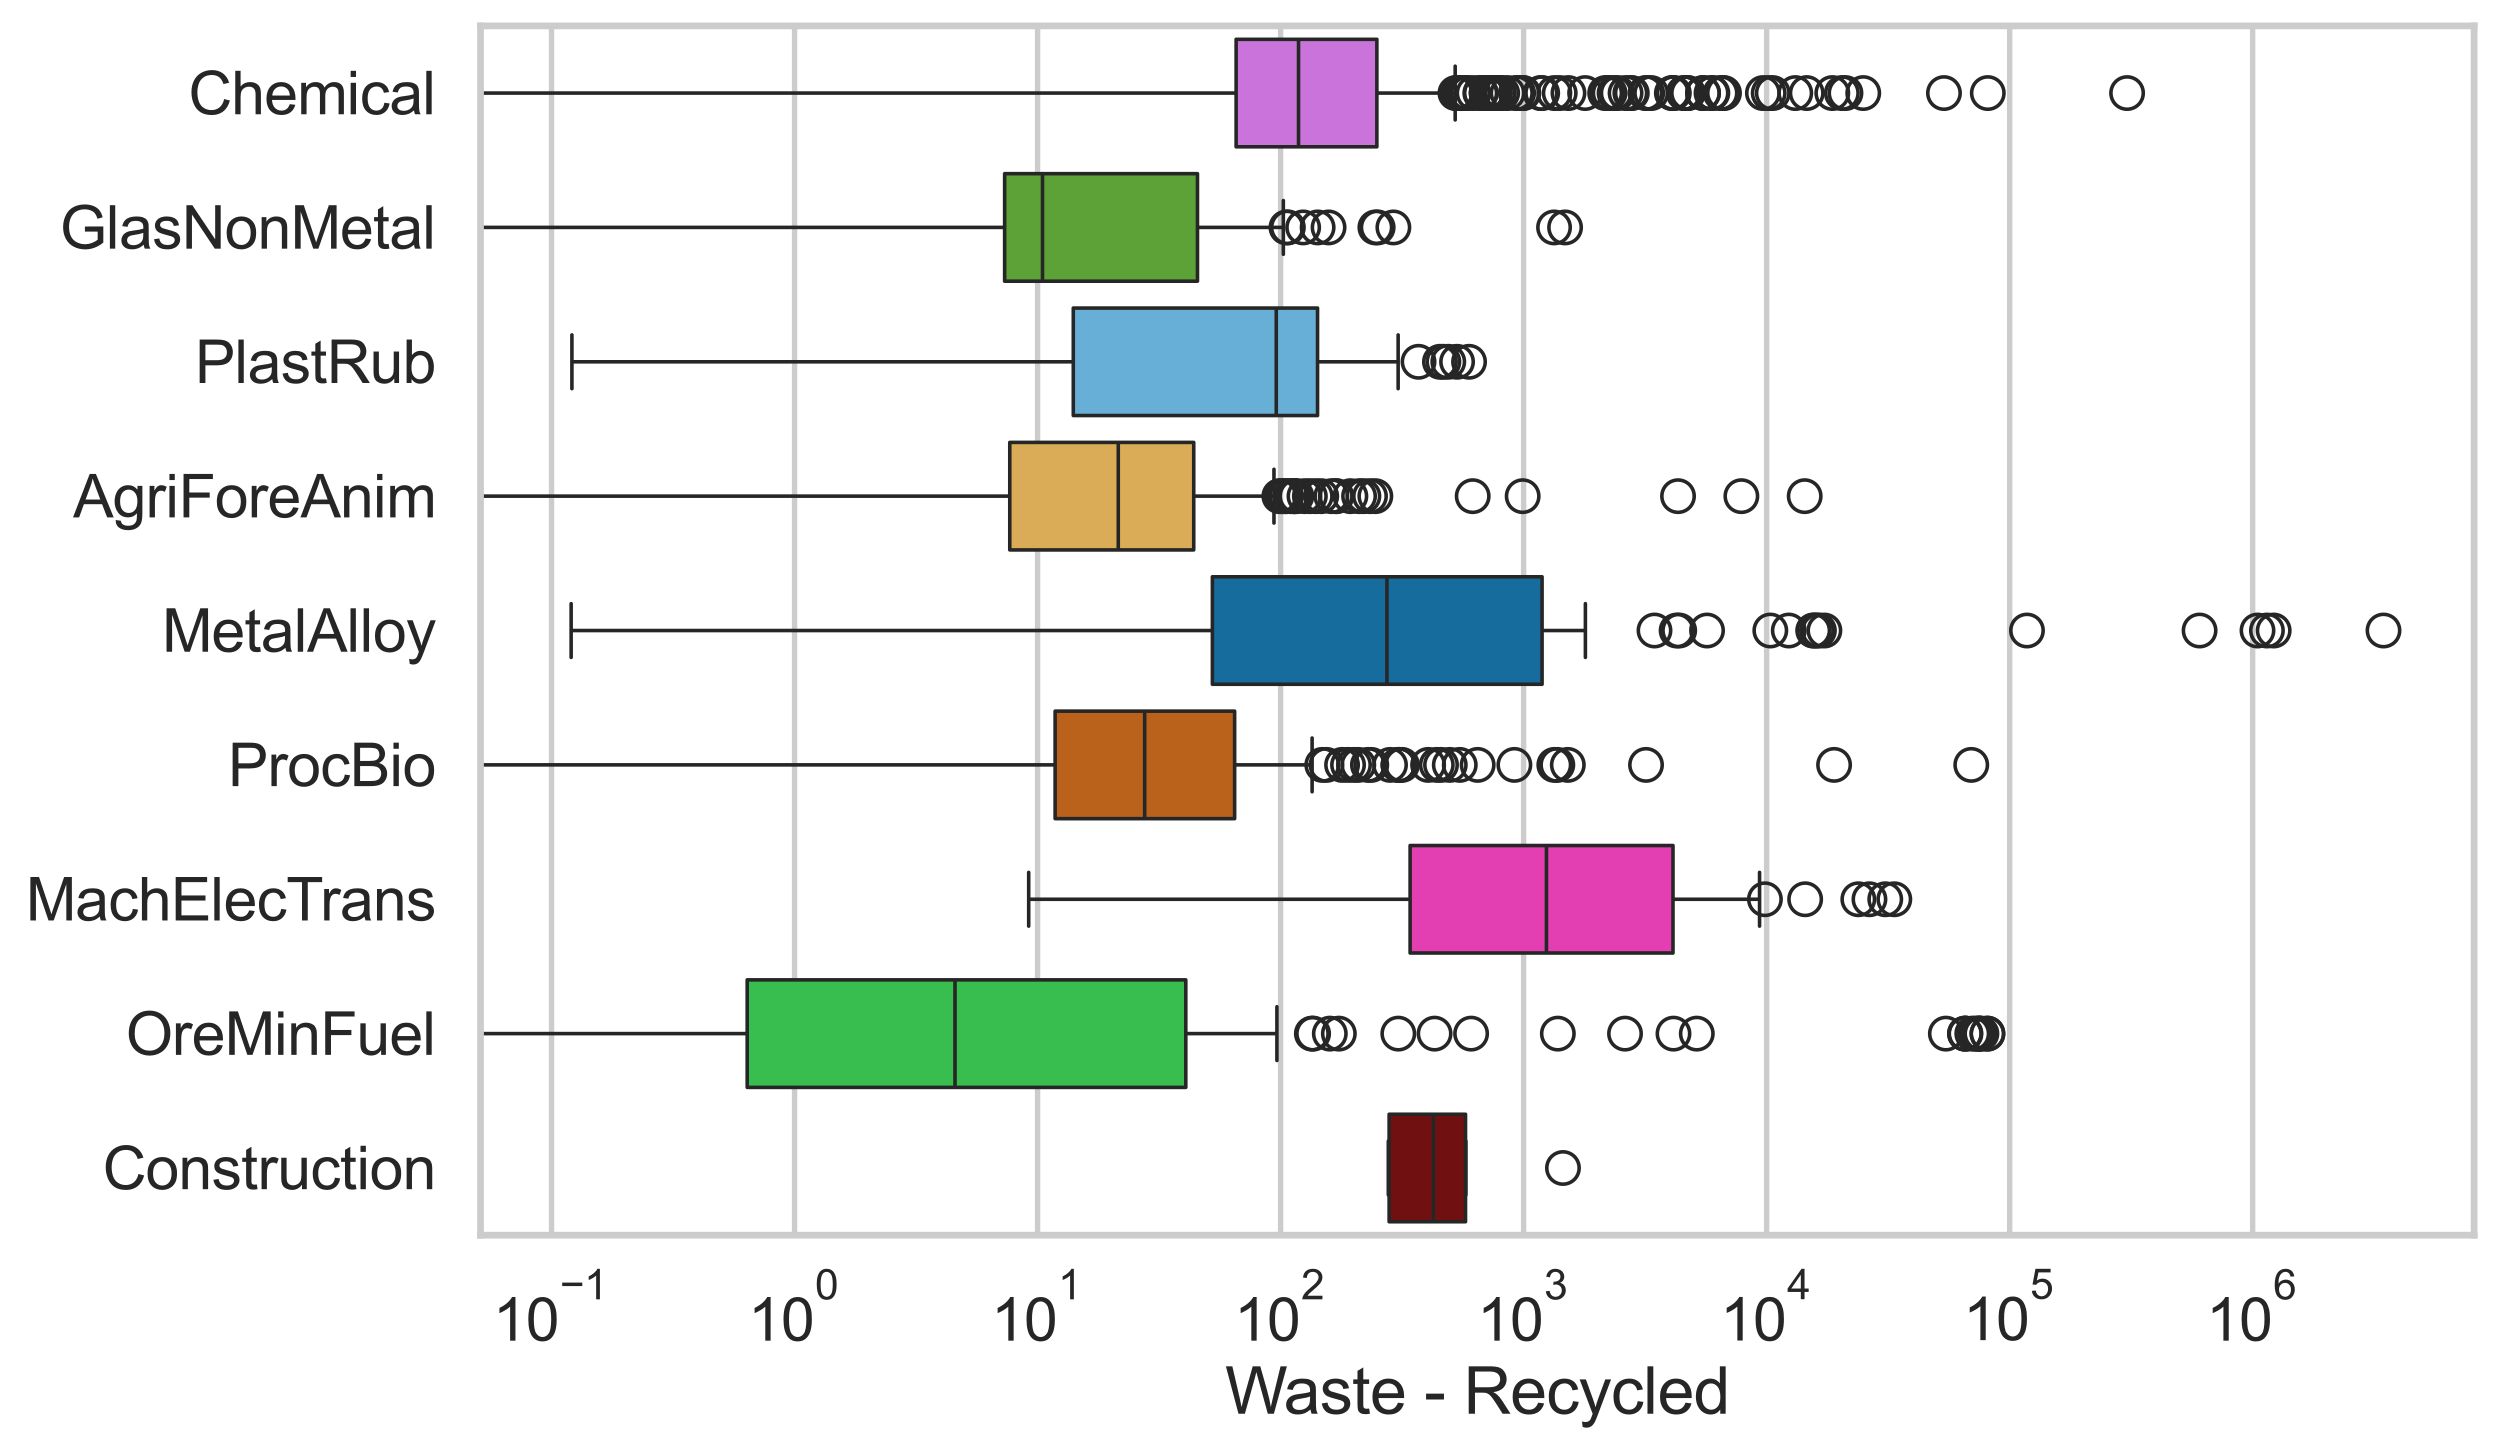 <?xml version="1.0" encoding="utf-8" standalone="no"?>
<!DOCTYPE svg PUBLIC "-//W3C//DTD SVG 1.1//EN"
  "http://www.w3.org/Graphics/SVG/1.1/DTD/svg11.dtd">
<svg xmlns:xlink="http://www.w3.org/1999/xlink" width="695.577pt" height="404.332pt" viewBox="0 0 695.577 404.332" xmlns="http://www.w3.org/2000/svg" version="1.1">
 <defs>
  <style type="text/css">*{stroke-linejoin: round; stroke-linecap: butt}</style>
 </defs>
 <g id="figure_1">
  <g id="patch_1">
   <path d="M 0 404.332 
L 695.577 404.332 
L 695.577 0 
L 0 0 
z
" style="fill: #ffffff"/>
  </g>
  <g id="axes_1">
   <g id="patch_2">
    <path d="M 133.697 343.665 
L 688.377 343.665 
L 688.377 7.2 
L 133.697 7.2 
z
" style="fill: #ffffff"/>
   </g>
   <g id="matplotlib.axis_1">
    <g id="xtick_1">
     <g id="line2d_1">
      <path d="M 153.454 343.665 
L 153.454 7.2 
" clip-path="url(#p90bb857d0b)" style="fill: none; stroke: #cccccc; stroke-width: 1.5; stroke-linecap: round"/>
     </g>
     <g id="text_1">
      <!-- $\mathdefault{10^{-1}}$ -->
      <g style="fill: #262626" transform="translate(137.119 373.18) scale(0.165 -0.165)">
       <defs>
        <path id="ArialMT-31" d="M 2384 0 
L 1822 0 
L 1822 3584 
Q 1619 3391 1289 3197 
Q 959 3003 697 2906 
L 697 3450 
Q 1169 3672 1522 3987 
Q 1875 4303 2022 4600 
L 2384 4600 
L 2384 0 
z
" transform="scale(0.016)"/>
        <path id="ArialMT-30" d="M 266 2259 
Q 266 3072 433 3567 
Q 600 4063 929 4331 
Q 1259 4600 1759 4600 
Q 2128 4600 2406 4451 
Q 2684 4303 2865 4023 
Q 3047 3744 3150 3342 
Q 3253 2941 3253 2259 
Q 3253 1453 3087 958 
Q 2922 463 2592 192 
Q 2263 -78 1759 -78 
Q 1097 -78 719 397 
Q 266 969 266 2259 
z
M 844 2259 
Q 844 1131 1108 757 
Q 1372 384 1759 384 
Q 2147 384 2411 759 
Q 2675 1134 2675 2259 
Q 2675 3391 2411 3762 
Q 2147 4134 1753 4134 
Q 1366 4134 1134 3806 
Q 844 3388 844 2259 
z
" transform="scale(0.016)"/>
        <path id="ArialMT-2212" d="M 3381 1997 
L 356 1997 
L 356 2522 
L 3381 2522 
L 3381 1997 
z
" transform="scale(0.016)"/>
       </defs>
       <use xlink:href="#ArialMT-31" transform="translate(0 0.994)"/>
       <use xlink:href="#ArialMT-30" transform="translate(55.615 0.994)"/>
       <use xlink:href="#ArialMT-2212" transform="translate(112.973 70.688) scale(0.7)"/>
       <use xlink:href="#ArialMT-31" transform="translate(153.852 70.688) scale(0.7)"/>
      </g>
     </g>
    </g>
    <g id="xtick_2">
     <g id="line2d_2">
      <path d="M 221.07 343.665 
L 221.07 7.2 
" clip-path="url(#p90bb857d0b)" style="fill: none; stroke: #cccccc; stroke-width: 1.5; stroke-linecap: round"/>
     </g>
     <g id="text_2">
      <!-- $\mathdefault{10^{0}}$ -->
      <g style="fill: #262626" transform="translate(208.117 373.18) scale(0.165 -0.165)">
       <use xlink:href="#ArialMT-31" transform="translate(0 0.994)"/>
       <use xlink:href="#ArialMT-30" transform="translate(55.615 0.994)"/>
       <use xlink:href="#ArialMT-30" transform="translate(112.973 70.688) scale(0.7)"/>
      </g>
     </g>
    </g>
    <g id="xtick_3">
     <g id="line2d_3">
      <path d="M 288.685 343.665 
L 288.685 7.2 
" clip-path="url(#p90bb857d0b)" style="fill: none; stroke: #cccccc; stroke-width: 1.5; stroke-linecap: round"/>
     </g>
     <g id="text_3">
      <!-- $\mathdefault{10^{1}}$ -->
      <g style="fill: #262626" transform="translate(275.732 373.18) scale(0.165 -0.165)">
       <use xlink:href="#ArialMT-31" transform="translate(0 0.994)"/>
       <use xlink:href="#ArialMT-30" transform="translate(55.615 0.994)"/>
       <use xlink:href="#ArialMT-31" transform="translate(112.973 70.688) scale(0.7)"/>
      </g>
     </g>
    </g>
    <g id="xtick_4">
     <g id="line2d_4">
      <path d="M 356.3 343.665 
L 356.3 7.2 
" clip-path="url(#p90bb857d0b)" style="fill: none; stroke: #cccccc; stroke-width: 1.5; stroke-linecap: round"/>
     </g>
     <g id="text_4">
      <!-- $\mathdefault{10^{2}}$ -->
      <g style="fill: #262626" transform="translate(343.348 373.18) scale(0.165 -0.165)">
       <defs>
        <path id="ArialMT-32" d="M 3222 541 
L 3222 0 
L 194 0 
Q 188 203 259 391 
Q 375 700 629 1000 
Q 884 1300 1366 1694 
Q 2113 2306 2375 2664 
Q 2638 3022 2638 3341 
Q 2638 3675 2398 3904 
Q 2159 4134 1775 4134 
Q 1369 4134 1125 3890 
Q 881 3647 878 3216 
L 300 3275 
Q 359 3922 746 4261 
Q 1134 4600 1788 4600 
Q 2447 4600 2831 4234 
Q 3216 3869 3216 3328 
Q 3216 3053 3103 2787 
Q 2991 2522 2730 2228 
Q 2469 1934 1863 1422 
Q 1356 997 1212 845 
Q 1069 694 975 541 
L 3222 541 
z
" transform="scale(0.016)"/>
       </defs>
       <use xlink:href="#ArialMT-31" transform="translate(0 0.994)"/>
       <use xlink:href="#ArialMT-30" transform="translate(55.615 0.994)"/>
       <use xlink:href="#ArialMT-32" transform="translate(112.973 70.688) scale(0.7)"/>
      </g>
     </g>
    </g>
    <g id="xtick_5">
     <g id="line2d_5">
      <path d="M 423.915 343.665 
L 423.915 7.2 
" clip-path="url(#p90bb857d0b)" style="fill: none; stroke: #cccccc; stroke-width: 1.5; stroke-linecap: round"/>
     </g>
     <g id="text_5">
      <!-- $\mathdefault{10^{3}}$ -->
      <g style="fill: #262626" transform="translate(410.963 373.18) scale(0.165 -0.165)">
       <defs>
        <path id="ArialMT-33" d="M 269 1209 
L 831 1284 
Q 928 806 1161 595 
Q 1394 384 1728 384 
Q 2125 384 2398 659 
Q 2672 934 2672 1341 
Q 2672 1728 2419 1979 
Q 2166 2231 1775 2231 
Q 1616 2231 1378 2169 
L 1441 2663 
Q 1497 2656 1531 2656 
Q 1891 2656 2178 2843 
Q 2466 3031 2466 3422 
Q 2466 3731 2256 3934 
Q 2047 4138 1716 4138 
Q 1388 4138 1169 3931 
Q 950 3725 888 3313 
L 325 3413 
Q 428 3978 793 4289 
Q 1159 4600 1703 4600 
Q 2078 4600 2393 4439 
Q 2709 4278 2876 4000 
Q 3044 3722 3044 3409 
Q 3044 3113 2884 2869 
Q 2725 2625 2413 2481 
Q 2819 2388 3044 2092 
Q 3269 1797 3269 1353 
Q 3269 753 2831 336 
Q 2394 -81 1725 -81 
Q 1122 -81 723 278 
Q 325 638 269 1209 
z
" transform="scale(0.016)"/>
       </defs>
       <use xlink:href="#ArialMT-31" transform="translate(0 0.994)"/>
       <use xlink:href="#ArialMT-30" transform="translate(55.615 0.994)"/>
       <use xlink:href="#ArialMT-33" transform="translate(112.973 70.688) scale(0.7)"/>
      </g>
     </g>
    </g>
    <g id="xtick_6">
     <g id="line2d_6">
      <path d="M 491.531 343.665 
L 491.531 7.2 
" clip-path="url(#p90bb857d0b)" style="fill: none; stroke: #cccccc; stroke-width: 1.5; stroke-linecap: round"/>
     </g>
     <g id="text_6">
      <!-- $\mathdefault{10^{4}}$ -->
      <g style="fill: #262626" transform="translate(478.578 373.015) scale(0.165 -0.165)">
       <defs>
        <path id="ArialMT-34" d="M 2069 0 
L 2069 1097 
L 81 1097 
L 81 1613 
L 2172 4581 
L 2631 4581 
L 2631 1613 
L 3250 1613 
L 3250 1097 
L 2631 1097 
L 2631 0 
L 2069 0 
z
M 2069 1613 
L 2069 3678 
L 634 1613 
L 2069 1613 
z
" transform="scale(0.016)"/>
       </defs>
       <use xlink:href="#ArialMT-31" transform="translate(0 0.202)"/>
       <use xlink:href="#ArialMT-30" transform="translate(55.615 0.202)"/>
       <use xlink:href="#ArialMT-34" transform="translate(112.973 69.895) scale(0.7)"/>
      </g>
     </g>
    </g>
    <g id="xtick_7">
     <g id="line2d_7">
      <path d="M 559.146 343.665 
L 559.146 7.2 
" clip-path="url(#p90bb857d0b)" style="fill: none; stroke: #cccccc; stroke-width: 1.5; stroke-linecap: round"/>
     </g>
     <g id="text_7">
      <!-- $\mathdefault{10^{5}}$ -->
      <g style="fill: #262626" transform="translate(546.194 373.015) scale(0.165 -0.165)">
       <defs>
        <path id="ArialMT-35" d="M 266 1200 
L 856 1250 
Q 922 819 1161 601 
Q 1400 384 1738 384 
Q 2144 384 2425 690 
Q 2706 997 2706 1503 
Q 2706 1984 2436 2262 
Q 2166 2541 1728 2541 
Q 1456 2541 1237 2417 
Q 1019 2294 894 2097 
L 366 2166 
L 809 4519 
L 3088 4519 
L 3088 3981 
L 1259 3981 
L 1013 2750 
Q 1425 3038 1878 3038 
Q 2478 3038 2890 2622 
Q 3303 2206 3303 1553 
Q 3303 931 2941 478 
Q 2500 -78 1738 -78 
Q 1113 -78 717 272 
Q 322 622 266 1200 
z
" transform="scale(0.016)"/>
       </defs>
       <use xlink:href="#ArialMT-31" transform="translate(0 0.88)"/>
       <use xlink:href="#ArialMT-30" transform="translate(55.615 0.88)"/>
       <use xlink:href="#ArialMT-35" transform="translate(112.973 70.573) scale(0.7)"/>
      </g>
     </g>
    </g>
    <g id="xtick_8">
     <g id="line2d_8">
      <path d="M 626.761 343.665 
L 626.761 7.2 
" clip-path="url(#p90bb857d0b)" style="fill: none; stroke: #cccccc; stroke-width: 1.5; stroke-linecap: round"/>
     </g>
     <g id="text_8">
      <!-- $\mathdefault{10^{6}}$ -->
      <g style="fill: #262626" transform="translate(613.809 373.18) scale(0.165 -0.165)">
       <defs>
        <path id="ArialMT-36" d="M 3184 3459 
L 2625 3416 
Q 2550 3747 2413 3897 
Q 2184 4138 1850 4138 
Q 1581 4138 1378 3988 
Q 1113 3794 959 3422 
Q 806 3050 800 2363 
Q 1003 2672 1297 2822 
Q 1591 2972 1913 2972 
Q 2475 2972 2870 2558 
Q 3266 2144 3266 1488 
Q 3266 1056 3080 686 
Q 2894 316 2569 119 
Q 2244 -78 1831 -78 
Q 1128 -78 684 439 
Q 241 956 241 2144 
Q 241 3472 731 4075 
Q 1159 4600 1884 4600 
Q 2425 4600 2770 4297 
Q 3116 3994 3184 3459 
z
M 888 1484 
Q 888 1194 1011 928 
Q 1134 663 1356 523 
Q 1578 384 1822 384 
Q 2178 384 2434 671 
Q 2691 959 2691 1453 
Q 2691 1928 2437 2201 
Q 2184 2475 1800 2475 
Q 1419 2475 1153 2201 
Q 888 1928 888 1484 
z
" transform="scale(0.016)"/>
       </defs>
       <use xlink:href="#ArialMT-31" transform="translate(0 0.994)"/>
       <use xlink:href="#ArialMT-30" transform="translate(55.615 0.994)"/>
       <use xlink:href="#ArialMT-36" transform="translate(112.973 70.688) scale(0.7)"/>
      </g>
     </g>
    </g>
    <g id="xtick_9"/>
    <g id="xtick_10"/>
    <g id="xtick_11"/>
    <g id="xtick_12"/>
    <g id="xtick_13"/>
    <g id="xtick_14"/>
    <g id="xtick_15"/>
    <g id="xtick_16"/>
    <g id="xtick_17"/>
    <g id="xtick_18"/>
    <g id="xtick_19"/>
    <g id="xtick_20"/>
    <g id="xtick_21"/>
    <g id="xtick_22"/>
    <g id="xtick_23"/>
    <g id="xtick_24"/>
    <g id="xtick_25"/>
    <g id="xtick_26"/>
    <g id="xtick_27"/>
    <g id="xtick_28"/>
    <g id="xtick_29"/>
    <g id="xtick_30"/>
    <g id="xtick_31"/>
    <g id="xtick_32"/>
    <g id="xtick_33"/>
    <g id="xtick_34"/>
    <g id="xtick_35"/>
    <g id="xtick_36"/>
    <g id="xtick_37"/>
    <g id="xtick_38"/>
    <g id="xtick_39"/>
    <g id="xtick_40"/>
    <g id="xtick_41"/>
    <g id="xtick_42"/>
    <g id="xtick_43"/>
    <g id="xtick_44"/>
    <g id="xtick_45"/>
    <g id="xtick_46"/>
    <g id="xtick_47"/>
    <g id="xtick_48"/>
    <g id="xtick_49"/>
    <g id="xtick_50"/>
    <g id="xtick_51"/>
    <g id="xtick_52"/>
    <g id="xtick_53"/>
    <g id="xtick_54"/>
    <g id="xtick_55"/>
    <g id="xtick_56"/>
    <g id="xtick_57"/>
    <g id="xtick_58"/>
    <g id="xtick_59"/>
    <g id="xtick_60"/>
    <g id="xtick_61"/>
    <g id="xtick_62"/>
    <g id="xtick_63"/>
    <g id="xtick_64"/>
    <g id="xtick_65"/>
    <g id="xtick_66"/>
    <g id="xtick_67"/>
    <g id="xtick_68"/>
    <g id="xtick_69"/>
    <g id="xtick_70"/>
    <g id="xtick_71"/>
    <g id="xtick_72"/>
    <g id="xtick_73"/>
    <g id="xtick_74"/>
    <g id="xtick_75"/>
    <g id="text_9">
     <!-- Waste - Recycled -->
     <g style="fill: #262626" transform="translate(340.858 393.344) scale(0.18 -0.18)">
      <defs>
       <path id="ArialMT-57" d="M 1294 0 
L 78 4581 
L 700 4581 
L 1397 1578 
Q 1509 1106 1591 641 
Q 1766 1375 1797 1488 
L 2669 4581 
L 3400 4581 
L 4056 2263 
Q 4303 1400 4413 641 
Q 4500 1075 4641 1638 
L 5359 4581 
L 5969 4581 
L 4713 0 
L 4128 0 
L 3163 3491 
Q 3041 3928 3019 4028 
Q 2947 3713 2884 3491 
L 1913 0 
L 1294 0 
z
" transform="scale(0.016)"/>
       <path id="ArialMT-61" d="M 2588 409 
Q 2275 144 1986 34 
Q 1697 -75 1366 -75 
Q 819 -75 525 192 
Q 231 459 231 875 
Q 231 1119 342 1320 
Q 453 1522 633 1644 
Q 813 1766 1038 1828 
Q 1203 1872 1538 1913 
Q 2219 1994 2541 2106 
Q 2544 2222 2544 2253 
Q 2544 2597 2384 2738 
Q 2169 2928 1744 2928 
Q 1347 2928 1158 2789 
Q 969 2650 878 2297 
L 328 2372 
Q 403 2725 575 2942 
Q 747 3159 1072 3276 
Q 1397 3394 1825 3394 
Q 2250 3394 2515 3294 
Q 2781 3194 2906 3042 
Q 3031 2891 3081 2659 
Q 3109 2516 3109 2141 
L 3109 1391 
Q 3109 606 3145 398 
Q 3181 191 3288 0 
L 2700 0 
Q 2613 175 2588 409 
z
M 2541 1666 
Q 2234 1541 1622 1453 
Q 1275 1403 1131 1340 
Q 988 1278 909 1158 
Q 831 1038 831 891 
Q 831 666 1001 516 
Q 1172 366 1500 366 
Q 1825 366 2078 508 
Q 2331 650 2450 897 
Q 2541 1088 2541 1459 
L 2541 1666 
z
" transform="scale(0.016)"/>
       <path id="ArialMT-73" d="M 197 991 
L 753 1078 
Q 800 744 1014 566 
Q 1228 388 1613 388 
Q 2000 388 2187 545 
Q 2375 703 2375 916 
Q 2375 1106 2209 1216 
Q 2094 1291 1634 1406 
Q 1016 1563 777 1677 
Q 538 1791 414 1992 
Q 291 2194 291 2438 
Q 291 2659 392 2848 
Q 494 3038 669 3163 
Q 800 3259 1026 3326 
Q 1253 3394 1513 3394 
Q 1903 3394 2198 3281 
Q 2494 3169 2634 2976 
Q 2775 2784 2828 2463 
L 2278 2388 
Q 2241 2644 2061 2787 
Q 1881 2931 1553 2931 
Q 1166 2931 1000 2803 
Q 834 2675 834 2503 
Q 834 2394 903 2306 
Q 972 2216 1119 2156 
Q 1203 2125 1616 2013 
Q 2213 1853 2448 1751 
Q 2684 1650 2818 1456 
Q 2953 1263 2953 975 
Q 2953 694 2789 445 
Q 2625 197 2315 61 
Q 2006 -75 1616 -75 
Q 969 -75 630 194 
Q 291 463 197 991 
z
" transform="scale(0.016)"/>
       <path id="ArialMT-74" d="M 1650 503 
L 1731 6 
Q 1494 -44 1306 -44 
Q 1000 -44 831 53 
Q 663 150 594 308 
Q 525 466 525 972 
L 525 2881 
L 113 2881 
L 113 3319 
L 525 3319 
L 525 4141 
L 1084 4478 
L 1084 3319 
L 1650 3319 
L 1650 2881 
L 1084 2881 
L 1084 941 
Q 1084 700 1114 631 
Q 1144 563 1211 522 
Q 1278 481 1403 481 
Q 1497 481 1650 503 
z
" transform="scale(0.016)"/>
       <path id="ArialMT-65" d="M 2694 1069 
L 3275 997 
Q 3138 488 2766 206 
Q 2394 -75 1816 -75 
Q 1088 -75 661 373 
Q 234 822 234 1631 
Q 234 2469 665 2931 
Q 1097 3394 1784 3394 
Q 2450 3394 2872 2941 
Q 3294 2488 3294 1666 
Q 3294 1616 3291 1516 
L 816 1516 
Q 847 969 1125 678 
Q 1403 388 1819 388 
Q 2128 388 2347 550 
Q 2566 713 2694 1069 
z
M 847 1978 
L 2700 1978 
Q 2663 2397 2488 2606 
Q 2219 2931 1791 2931 
Q 1403 2931 1139 2672 
Q 875 2413 847 1978 
z
" transform="scale(0.016)"/>
       <path id="ArialMT-20" transform="scale(0.016)"/>
       <path id="ArialMT-2d" d="M 203 1375 
L 203 1941 
L 1931 1941 
L 1931 1375 
L 203 1375 
z
" transform="scale(0.016)"/>
       <path id="ArialMT-52" d="M 503 0 
L 503 4581 
L 2534 4581 
Q 3147 4581 3465 4457 
Q 3784 4334 3975 4021 
Q 4166 3709 4166 3331 
Q 4166 2844 3850 2509 
Q 3534 2175 2875 2084 
Q 3116 1969 3241 1856 
Q 3506 1613 3744 1247 
L 4541 0 
L 3778 0 
L 3172 953 
Q 2906 1366 2734 1584 
Q 2563 1803 2427 1890 
Q 2291 1978 2150 2013 
Q 2047 2034 1813 2034 
L 1109 2034 
L 1109 0 
L 503 0 
z
M 1109 2559 
L 2413 2559 
Q 2828 2559 3062 2645 
Q 3297 2731 3419 2920 
Q 3541 3109 3541 3331 
Q 3541 3656 3305 3865 
Q 3069 4075 2559 4075 
L 1109 4075 
L 1109 2559 
z
" transform="scale(0.016)"/>
       <path id="ArialMT-63" d="M 2588 1216 
L 3141 1144 
Q 3050 572 2676 248 
Q 2303 -75 1759 -75 
Q 1078 -75 664 370 
Q 250 816 250 1647 
Q 250 2184 428 2587 
Q 606 2991 970 3192 
Q 1334 3394 1763 3394 
Q 2303 3394 2647 3120 
Q 2991 2847 3088 2344 
L 2541 2259 
Q 2463 2594 2264 2762 
Q 2066 2931 1784 2931 
Q 1359 2931 1093 2626 
Q 828 2322 828 1663 
Q 828 994 1084 691 
Q 1341 388 1753 388 
Q 2084 388 2306 591 
Q 2528 794 2588 1216 
z
" transform="scale(0.016)"/>
       <path id="ArialMT-79" d="M 397 -1278 
L 334 -750 
Q 519 -800 656 -800 
Q 844 -800 956 -737 
Q 1069 -675 1141 -563 
Q 1194 -478 1313 -144 
Q 1328 -97 1363 -6 
L 103 3319 
L 709 3319 
L 1400 1397 
Q 1534 1031 1641 628 
Q 1738 1016 1872 1384 
L 2581 3319 
L 3144 3319 
L 1881 -56 
Q 1678 -603 1566 -809 
Q 1416 -1088 1222 -1217 
Q 1028 -1347 759 -1347 
Q 597 -1347 397 -1278 
z
" transform="scale(0.016)"/>
       <path id="ArialMT-6c" d="M 409 0 
L 409 4581 
L 972 4581 
L 972 0 
L 409 0 
z
" transform="scale(0.016)"/>
       <path id="ArialMT-64" d="M 2575 0 
L 2575 419 
Q 2259 -75 1647 -75 
Q 1250 -75 917 144 
Q 584 363 401 755 
Q 219 1147 219 1656 
Q 219 2153 384 2558 
Q 550 2963 881 3178 
Q 1213 3394 1622 3394 
Q 1922 3394 2156 3267 
Q 2391 3141 2538 2938 
L 2538 4581 
L 3097 4581 
L 3097 0 
L 2575 0 
z
M 797 1656 
Q 797 1019 1065 703 
Q 1334 388 1700 388 
Q 2069 388 2326 689 
Q 2584 991 2584 1609 
Q 2584 2291 2321 2609 
Q 2059 2928 1675 2928 
Q 1300 2928 1048 2622 
Q 797 2316 797 1656 
z
" transform="scale(0.016)"/>
      </defs>
      <use xlink:href="#ArialMT-57"/>
      <use xlink:href="#ArialMT-61" transform="translate(90.635 0)"/>
      <use xlink:href="#ArialMT-73" transform="translate(146.25 0)"/>
      <use xlink:href="#ArialMT-74" transform="translate(196.25 0)"/>
      <use xlink:href="#ArialMT-65" transform="translate(224.033 0)"/>
      <use xlink:href="#ArialMT-20" transform="translate(279.648 0)"/>
      <use xlink:href="#ArialMT-2d" transform="translate(307.432 0)"/>
      <use xlink:href="#ArialMT-20" transform="translate(340.732 0)"/>
      <use xlink:href="#ArialMT-52" transform="translate(368.516 0)"/>
      <use xlink:href="#ArialMT-65" transform="translate(440.732 0)"/>
      <use xlink:href="#ArialMT-63" transform="translate(496.348 0)"/>
      <use xlink:href="#ArialMT-79" transform="translate(546.348 0)"/>
      <use xlink:href="#ArialMT-63" transform="translate(596.348 0)"/>
      <use xlink:href="#ArialMT-6c" transform="translate(646.348 0)"/>
      <use xlink:href="#ArialMT-65" transform="translate(668.564 0)"/>
      <use xlink:href="#ArialMT-64" transform="translate(724.18 0)"/>
     </g>
    </g>
   </g>
   <g id="matplotlib.axis_2">
    <g id="ytick_1">
     <g id="text_10">
      <!-- Chemical -->
      <g style="fill: #262626" transform="translate(52.428 31.798) scale(0.165 -0.165)">
       <defs>
        <path id="ArialMT-43" d="M 3763 1606 
L 4369 1453 
Q 4178 706 3683 314 
Q 3188 -78 2472 -78 
Q 1731 -78 1267 223 
Q 803 525 561 1097 
Q 319 1669 319 2325 
Q 319 3041 592 3573 
Q 866 4106 1370 4382 
Q 1875 4659 2481 4659 
Q 3169 4659 3637 4309 
Q 4106 3959 4291 3325 
L 3694 3184 
Q 3534 3684 3231 3912 
Q 2928 4141 2469 4141 
Q 1941 4141 1586 3887 
Q 1231 3634 1087 3207 
Q 944 2781 944 2328 
Q 944 1744 1114 1308 
Q 1284 872 1643 656 
Q 2003 441 2422 441 
Q 2931 441 3284 734 
Q 3638 1028 3763 1606 
z
" transform="scale(0.016)"/>
        <path id="ArialMT-68" d="M 422 0 
L 422 4581 
L 984 4581 
L 984 2938 
Q 1378 3394 1978 3394 
Q 2347 3394 2619 3248 
Q 2891 3103 3008 2847 
Q 3125 2591 3125 2103 
L 3125 0 
L 2563 0 
L 2563 2103 
Q 2563 2525 2380 2717 
Q 2197 2909 1863 2909 
Q 1613 2909 1392 2779 
Q 1172 2650 1078 2428 
Q 984 2206 984 1816 
L 984 0 
L 422 0 
z
" transform="scale(0.016)"/>
        <path id="ArialMT-6d" d="M 422 0 
L 422 3319 
L 925 3319 
L 925 2853 
Q 1081 3097 1340 3245 
Q 1600 3394 1931 3394 
Q 2300 3394 2536 3241 
Q 2772 3088 2869 2813 
Q 3263 3394 3894 3394 
Q 4388 3394 4653 3120 
Q 4919 2847 4919 2278 
L 4919 0 
L 4359 0 
L 4359 2091 
Q 4359 2428 4304 2576 
Q 4250 2725 4106 2815 
Q 3963 2906 3769 2906 
Q 3419 2906 3187 2673 
Q 2956 2441 2956 1928 
L 2956 0 
L 2394 0 
L 2394 2156 
Q 2394 2531 2256 2718 
Q 2119 2906 1806 2906 
Q 1569 2906 1367 2781 
Q 1166 2656 1075 2415 
Q 984 2175 984 1722 
L 984 0 
L 422 0 
z
" transform="scale(0.016)"/>
        <path id="ArialMT-69" d="M 425 3934 
L 425 4581 
L 988 4581 
L 988 3934 
L 425 3934 
z
M 425 0 
L 425 3319 
L 988 3319 
L 988 0 
L 425 0 
z
" transform="scale(0.016)"/>
       </defs>
       <use xlink:href="#ArialMT-43"/>
       <use xlink:href="#ArialMT-68" transform="translate(72.217 0)"/>
       <use xlink:href="#ArialMT-65" transform="translate(127.832 0)"/>
       <use xlink:href="#ArialMT-6d" transform="translate(183.447 0)"/>
       <use xlink:href="#ArialMT-69" transform="translate(266.748 0)"/>
       <use xlink:href="#ArialMT-63" transform="translate(288.965 0)"/>
       <use xlink:href="#ArialMT-61" transform="translate(338.965 0)"/>
       <use xlink:href="#ArialMT-6c" transform="translate(394.58 0)"/>
      </g>
     </g>
    </g>
    <g id="ytick_2">
     <g id="text_11">
      <!-- GlasNonMetal -->
      <g style="fill: #262626" transform="translate(16.659 69.183) scale(0.165 -0.165)">
       <defs>
        <path id="ArialMT-47" d="M 2638 1797 
L 2638 2334 
L 4578 2338 
L 4578 638 
Q 4131 281 3656 101 
Q 3181 -78 2681 -78 
Q 2006 -78 1454 211 
Q 903 500 622 1047 
Q 341 1594 341 2269 
Q 341 2938 620 3517 
Q 900 4097 1425 4378 
Q 1950 4659 2634 4659 
Q 3131 4659 3532 4498 
Q 3934 4338 4162 4050 
Q 4391 3763 4509 3300 
L 3963 3150 
Q 3859 3500 3706 3700 
Q 3553 3900 3268 4020 
Q 2984 4141 2638 4141 
Q 2222 4141 1919 4014 
Q 1616 3888 1430 3681 
Q 1244 3475 1141 3228 
Q 966 2803 966 2306 
Q 966 1694 1177 1281 
Q 1388 869 1791 669 
Q 2194 469 2647 469 
Q 3041 469 3416 620 
Q 3791 772 3984 944 
L 3984 1797 
L 2638 1797 
z
" transform="scale(0.016)"/>
        <path id="ArialMT-4e" d="M 488 0 
L 488 4581 
L 1109 4581 
L 3516 984 
L 3516 4581 
L 4097 4581 
L 4097 0 
L 3475 0 
L 1069 3600 
L 1069 0 
L 488 0 
z
" transform="scale(0.016)"/>
        <path id="ArialMT-6f" d="M 213 1659 
Q 213 2581 725 3025 
Q 1153 3394 1769 3394 
Q 2453 3394 2887 2945 
Q 3322 2497 3322 1706 
Q 3322 1066 3130 698 
Q 2938 331 2570 128 
Q 2203 -75 1769 -75 
Q 1072 -75 642 372 
Q 213 819 213 1659 
z
M 791 1659 
Q 791 1022 1069 705 
Q 1347 388 1769 388 
Q 2188 388 2466 706 
Q 2744 1025 2744 1678 
Q 2744 2294 2464 2611 
Q 2184 2928 1769 2928 
Q 1347 2928 1069 2612 
Q 791 2297 791 1659 
z
" transform="scale(0.016)"/>
        <path id="ArialMT-6e" d="M 422 0 
L 422 3319 
L 928 3319 
L 928 2847 
Q 1294 3394 1984 3394 
Q 2284 3394 2536 3286 
Q 2788 3178 2913 3003 
Q 3038 2828 3088 2588 
Q 3119 2431 3119 2041 
L 3119 0 
L 2556 0 
L 2556 2019 
Q 2556 2363 2490 2533 
Q 2425 2703 2258 2804 
Q 2091 2906 1866 2906 
Q 1506 2906 1245 2678 
Q 984 2450 984 1813 
L 984 0 
L 422 0 
z
" transform="scale(0.016)"/>
        <path id="ArialMT-4d" d="M 475 0 
L 475 4581 
L 1388 4581 
L 2472 1338 
Q 2622 884 2691 659 
Q 2769 909 2934 1394 
L 4031 4581 
L 4847 4581 
L 4847 0 
L 4263 0 
L 4263 3834 
L 2931 0 
L 2384 0 
L 1059 3900 
L 1059 0 
L 475 0 
z
" transform="scale(0.016)"/>
       </defs>
       <use xlink:href="#ArialMT-47"/>
       <use xlink:href="#ArialMT-6c" transform="translate(77.783 0)"/>
       <use xlink:href="#ArialMT-61" transform="translate(100 0)"/>
       <use xlink:href="#ArialMT-73" transform="translate(155.615 0)"/>
       <use xlink:href="#ArialMT-4e" transform="translate(205.615 0)"/>
       <use xlink:href="#ArialMT-6f" transform="translate(277.832 0)"/>
       <use xlink:href="#ArialMT-6e" transform="translate(333.447 0)"/>
       <use xlink:href="#ArialMT-4d" transform="translate(389.062 0)"/>
       <use xlink:href="#ArialMT-65" transform="translate(472.363 0)"/>
       <use xlink:href="#ArialMT-74" transform="translate(527.979 0)"/>
       <use xlink:href="#ArialMT-61" transform="translate(555.762 0)"/>
       <use xlink:href="#ArialMT-6c" transform="translate(611.377 0)"/>
      </g>
     </g>
    </g>
    <g id="ytick_3">
     <g id="text_12">
      <!-- PlastRub -->
      <g style="fill: #262626" transform="translate(54.248 106.568) scale(0.165 -0.165)">
       <defs>
        <path id="ArialMT-50" d="M 494 0 
L 494 4581 
L 2222 4581 
Q 2678 4581 2919 4538 
Q 3256 4481 3484 4323 
Q 3713 4166 3852 3881 
Q 3991 3597 3991 3256 
Q 3991 2672 3619 2267 
Q 3247 1863 2275 1863 
L 1100 1863 
L 1100 0 
L 494 0 
z
M 1100 2403 
L 2284 2403 
Q 2872 2403 3119 2622 
Q 3366 2841 3366 3238 
Q 3366 3525 3220 3729 
Q 3075 3934 2838 4000 
Q 2684 4041 2272 4041 
L 1100 4041 
L 1100 2403 
z
" transform="scale(0.016)"/>
        <path id="ArialMT-75" d="M 2597 0 
L 2597 488 
Q 2209 -75 1544 -75 
Q 1250 -75 995 37 
Q 741 150 617 320 
Q 494 491 444 738 
Q 409 903 409 1263 
L 409 3319 
L 972 3319 
L 972 1478 
Q 972 1038 1006 884 
Q 1059 663 1231 536 
Q 1403 409 1656 409 
Q 1909 409 2131 539 
Q 2353 669 2445 892 
Q 2538 1116 2538 1541 
L 2538 3319 
L 3100 3319 
L 3100 0 
L 2597 0 
z
" transform="scale(0.016)"/>
        <path id="ArialMT-62" d="M 941 0 
L 419 0 
L 419 4581 
L 981 4581 
L 981 2947 
Q 1338 3394 1891 3394 
Q 2197 3394 2470 3270 
Q 2744 3147 2920 2923 
Q 3097 2700 3197 2384 
Q 3297 2069 3297 1709 
Q 3297 856 2875 390 
Q 2453 -75 1863 -75 
Q 1275 -75 941 416 
L 941 0 
z
M 934 1684 
Q 934 1088 1097 822 
Q 1363 388 1816 388 
Q 2184 388 2453 708 
Q 2722 1028 2722 1663 
Q 2722 2313 2464 2622 
Q 2206 2931 1841 2931 
Q 1472 2931 1203 2611 
Q 934 2291 934 1684 
z
" transform="scale(0.016)"/>
       </defs>
       <use xlink:href="#ArialMT-50"/>
       <use xlink:href="#ArialMT-6c" transform="translate(66.699 0)"/>
       <use xlink:href="#ArialMT-61" transform="translate(88.916 0)"/>
       <use xlink:href="#ArialMT-73" transform="translate(144.531 0)"/>
       <use xlink:href="#ArialMT-74" transform="translate(194.531 0)"/>
       <use xlink:href="#ArialMT-52" transform="translate(222.314 0)"/>
       <use xlink:href="#ArialMT-75" transform="translate(294.531 0)"/>
       <use xlink:href="#ArialMT-62" transform="translate(350.146 0)"/>
      </g>
     </g>
    </g>
    <g id="ytick_4">
     <g id="text_13">
      <!-- AgriForeAnim -->
      <g style="fill: #262626" transform="translate(20.341 143.953) scale(0.165 -0.165)">
       <defs>
        <path id="ArialMT-41" d="M -9 0 
L 1750 4581 
L 2403 4581 
L 4278 0 
L 3588 0 
L 3053 1388 
L 1138 1388 
L 634 0 
L -9 0 
z
M 1313 1881 
L 2866 1881 
L 2388 3150 
Q 2169 3728 2063 4100 
Q 1975 3659 1816 3225 
L 1313 1881 
z
" transform="scale(0.016)"/>
        <path id="ArialMT-67" d="M 319 -275 
L 866 -356 
Q 900 -609 1056 -725 
Q 1266 -881 1628 -881 
Q 2019 -881 2231 -725 
Q 2444 -569 2519 -288 
Q 2563 -116 2559 434 
Q 2191 0 1641 0 
Q 956 0 581 494 
Q 206 988 206 1678 
Q 206 2153 378 2554 
Q 550 2956 876 3175 
Q 1203 3394 1644 3394 
Q 2231 3394 2613 2919 
L 2613 3319 
L 3131 3319 
L 3131 450 
Q 3131 -325 2973 -648 
Q 2816 -972 2473 -1159 
Q 2131 -1347 1631 -1347 
Q 1038 -1347 672 -1080 
Q 306 -813 319 -275 
z
M 784 1719 
Q 784 1066 1043 766 
Q 1303 466 1694 466 
Q 2081 466 2343 764 
Q 2606 1063 2606 1700 
Q 2606 2309 2336 2618 
Q 2066 2928 1684 2928 
Q 1309 2928 1046 2623 
Q 784 2319 784 1719 
z
" transform="scale(0.016)"/>
        <path id="ArialMT-72" d="M 416 0 
L 416 3319 
L 922 3319 
L 922 2816 
Q 1116 3169 1280 3281 
Q 1444 3394 1641 3394 
Q 1925 3394 2219 3213 
L 2025 2691 
Q 1819 2813 1613 2813 
Q 1428 2813 1281 2702 
Q 1134 2591 1072 2394 
Q 978 2094 978 1738 
L 978 0 
L 416 0 
z
" transform="scale(0.016)"/>
        <path id="ArialMT-46" d="M 525 0 
L 525 4581 
L 3616 4581 
L 3616 4041 
L 1131 4041 
L 1131 2622 
L 3281 2622 
L 3281 2081 
L 1131 2081 
L 1131 0 
L 525 0 
z
" transform="scale(0.016)"/>
       </defs>
       <use xlink:href="#ArialMT-41"/>
       <use xlink:href="#ArialMT-67" transform="translate(66.699 0)"/>
       <use xlink:href="#ArialMT-72" transform="translate(122.314 0)"/>
       <use xlink:href="#ArialMT-69" transform="translate(155.615 0)"/>
       <use xlink:href="#ArialMT-46" transform="translate(177.832 0)"/>
       <use xlink:href="#ArialMT-6f" transform="translate(238.916 0)"/>
       <use xlink:href="#ArialMT-72" transform="translate(294.531 0)"/>
       <use xlink:href="#ArialMT-65" transform="translate(327.832 0)"/>
       <use xlink:href="#ArialMT-41" transform="translate(383.447 0)"/>
       <use xlink:href="#ArialMT-6e" transform="translate(450.146 0)"/>
       <use xlink:href="#ArialMT-69" transform="translate(505.762 0)"/>
       <use xlink:href="#ArialMT-6d" transform="translate(527.979 0)"/>
      </g>
     </g>
    </g>
    <g id="ytick_5">
     <g id="text_14">
      <!-- MetalAlloy -->
      <g style="fill: #262626" transform="translate(45.088 181.337) scale(0.165 -0.165)">
       <use xlink:href="#ArialMT-4d"/>
       <use xlink:href="#ArialMT-65" transform="translate(83.301 0)"/>
       <use xlink:href="#ArialMT-74" transform="translate(138.916 0)"/>
       <use xlink:href="#ArialMT-61" transform="translate(166.699 0)"/>
       <use xlink:href="#ArialMT-6c" transform="translate(222.314 0)"/>
       <use xlink:href="#ArialMT-41" transform="translate(244.531 0)"/>
       <use xlink:href="#ArialMT-6c" transform="translate(311.23 0)"/>
       <use xlink:href="#ArialMT-6c" transform="translate(333.447 0)"/>
       <use xlink:href="#ArialMT-6f" transform="translate(355.664 0)"/>
       <use xlink:href="#ArialMT-79" transform="translate(411.279 0)"/>
      </g>
     </g>
    </g>
    <g id="ytick_6">
     <g id="text_15">
      <!-- ProcBio -->
      <g style="fill: #262626" transform="translate(63.424 218.722) scale(0.165 -0.165)">
       <defs>
        <path id="ArialMT-42" d="M 469 0 
L 469 4581 
L 2188 4581 
Q 2713 4581 3030 4442 
Q 3347 4303 3526 4014 
Q 3706 3725 3706 3409 
Q 3706 3116 3547 2856 
Q 3388 2597 3066 2438 
Q 3481 2316 3704 2022 
Q 3928 1728 3928 1328 
Q 3928 1006 3792 729 
Q 3656 453 3456 303 
Q 3256 153 2954 76 
Q 2653 0 2216 0 
L 469 0 
z
M 1075 2656 
L 2066 2656 
Q 2469 2656 2644 2709 
Q 2875 2778 2992 2937 
Q 3109 3097 3109 3338 
Q 3109 3566 3000 3739 
Q 2891 3913 2687 3977 
Q 2484 4041 1991 4041 
L 1075 4041 
L 1075 2656 
z
M 1075 541 
L 2216 541 
Q 2509 541 2628 563 
Q 2838 600 2978 687 
Q 3119 775 3209 942 
Q 3300 1109 3300 1328 
Q 3300 1584 3169 1773 
Q 3038 1963 2805 2039 
Q 2572 2116 2134 2116 
L 1075 2116 
L 1075 541 
z
" transform="scale(0.016)"/>
       </defs>
       <use xlink:href="#ArialMT-50"/>
       <use xlink:href="#ArialMT-72" transform="translate(66.699 0)"/>
       <use xlink:href="#ArialMT-6f" transform="translate(100 0)"/>
       <use xlink:href="#ArialMT-63" transform="translate(155.615 0)"/>
       <use xlink:href="#ArialMT-42" transform="translate(205.615 0)"/>
       <use xlink:href="#ArialMT-69" transform="translate(272.314 0)"/>
       <use xlink:href="#ArialMT-6f" transform="translate(294.531 0)"/>
      </g>
     </g>
    </g>
    <g id="ytick_7">
     <g id="text_16">
      <!-- MachElecTrans -->
      <g style="fill: #262626" transform="translate(7.2 256.107) scale(0.165 -0.165)">
       <defs>
        <path id="ArialMT-45" d="M 506 0 
L 506 4581 
L 3819 4581 
L 3819 4041 
L 1113 4041 
L 1113 2638 
L 3647 2638 
L 3647 2100 
L 1113 2100 
L 1113 541 
L 3925 541 
L 3925 0 
L 506 0 
z
" transform="scale(0.016)"/>
        <path id="ArialMT-54" d="M 1659 0 
L 1659 4041 
L 150 4041 
L 150 4581 
L 3781 4581 
L 3781 4041 
L 2266 4041 
L 2266 0 
L 1659 0 
z
" transform="scale(0.016)"/>
       </defs>
       <use xlink:href="#ArialMT-4d"/>
       <use xlink:href="#ArialMT-61" transform="translate(83.301 0)"/>
       <use xlink:href="#ArialMT-63" transform="translate(138.916 0)"/>
       <use xlink:href="#ArialMT-68" transform="translate(188.916 0)"/>
       <use xlink:href="#ArialMT-45" transform="translate(244.531 0)"/>
       <use xlink:href="#ArialMT-6c" transform="translate(311.23 0)"/>
       <use xlink:href="#ArialMT-65" transform="translate(333.447 0)"/>
       <use xlink:href="#ArialMT-63" transform="translate(389.062 0)"/>
       <use xlink:href="#ArialMT-54" transform="translate(439.062 0)"/>
       <use xlink:href="#ArialMT-72" transform="translate(496.396 0)"/>
       <use xlink:href="#ArialMT-61" transform="translate(529.697 0)"/>
       <use xlink:href="#ArialMT-6e" transform="translate(585.312 0)"/>
       <use xlink:href="#ArialMT-73" transform="translate(640.928 0)"/>
      </g>
     </g>
    </g>
    <g id="ytick_8">
     <g id="text_17">
      <!-- OreMinFuel -->
      <g style="fill: #262626" transform="translate(35.013 293.492) scale(0.165 -0.165)">
       <defs>
        <path id="ArialMT-4f" d="M 309 2231 
Q 309 3372 921 4017 
Q 1534 4663 2503 4663 
Q 3138 4663 3647 4359 
Q 4156 4056 4423 3514 
Q 4691 2972 4691 2284 
Q 4691 1588 4409 1038 
Q 4128 488 3612 205 
Q 3097 -78 2500 -78 
Q 1853 -78 1343 234 
Q 834 547 571 1087 
Q 309 1628 309 2231 
z
M 934 2222 
Q 934 1394 1379 917 
Q 1825 441 2497 441 
Q 3181 441 3623 922 
Q 4066 1403 4066 2288 
Q 4066 2847 3877 3264 
Q 3688 3681 3323 3911 
Q 2959 4141 2506 4141 
Q 1863 4141 1398 3698 
Q 934 3256 934 2222 
z
" transform="scale(0.016)"/>
       </defs>
       <use xlink:href="#ArialMT-4f"/>
       <use xlink:href="#ArialMT-72" transform="translate(77.783 0)"/>
       <use xlink:href="#ArialMT-65" transform="translate(111.084 0)"/>
       <use xlink:href="#ArialMT-4d" transform="translate(166.699 0)"/>
       <use xlink:href="#ArialMT-69" transform="translate(250 0)"/>
       <use xlink:href="#ArialMT-6e" transform="translate(272.217 0)"/>
       <use xlink:href="#ArialMT-46" transform="translate(327.832 0)"/>
       <use xlink:href="#ArialMT-75" transform="translate(388.916 0)"/>
       <use xlink:href="#ArialMT-65" transform="translate(444.531 0)"/>
       <use xlink:href="#ArialMT-6c" transform="translate(500.146 0)"/>
      </g>
     </g>
    </g>
    <g id="ytick_9">
     <g id="text_18">
      <!-- Construction -->
      <g style="fill: #262626" transform="translate(28.575 330.877) scale(0.165 -0.165)">
       <use xlink:href="#ArialMT-43"/>
       <use xlink:href="#ArialMT-6f" transform="translate(72.217 0)"/>
       <use xlink:href="#ArialMT-6e" transform="translate(127.832 0)"/>
       <use xlink:href="#ArialMT-73" transform="translate(183.447 0)"/>
       <use xlink:href="#ArialMT-74" transform="translate(233.447 0)"/>
       <use xlink:href="#ArialMT-72" transform="translate(261.23 0)"/>
       <use xlink:href="#ArialMT-75" transform="translate(294.531 0)"/>
       <use xlink:href="#ArialMT-63" transform="translate(350.146 0)"/>
       <use xlink:href="#ArialMT-74" transform="translate(400.146 0)"/>
       <use xlink:href="#ArialMT-69" transform="translate(427.93 0)"/>
       <use xlink:href="#ArialMT-6f" transform="translate(450.146 0)"/>
       <use xlink:href="#ArialMT-6e" transform="translate(505.762 0)"/>
      </g>
     </g>
    </g>
   </g>
   <g id="patch_3">
    <path d="M 343.928 10.938 
L 343.928 40.846 
L 383.087 40.846 
L 383.087 10.938 
L 343.928 10.938 
z
" clip-path="url(#p90bb857d0b)" style="fill: #ca74db; stroke: #262626; stroke-linejoin: miter"/>
   </g>
   <g id="line2d_9">
    <path d="M 343.928 25.892 
L -1 25.892 
" clip-path="url(#p90bb857d0b)" style="fill: none; stroke: #262626"/>
   </g>
   <g id="line2d_10">
    <path d="M 383.087 25.892 
L 404.877 25.892 
" clip-path="url(#p90bb857d0b)" style="fill: none; stroke: #262626"/>
   </g>
   <g id="line2d_11">
    <path clip-path="url(#p90bb857d0b)" style="fill: none; stroke: #262626; stroke-linecap: round"/>
   </g>
   <g id="line2d_12">
    <path d="M 404.877 18.415 
L 404.877 33.369 
" clip-path="url(#p90bb857d0b)" style="fill: none; stroke: #262626; stroke-linecap: round"/>
   </g>
   <g id="line2d_13">
    <defs>
     <path id="mafbfc6f079" d="M 0 4.5 
C 1.193 4.5 2.338 4.026 3.182 3.182 
C 4.026 2.338 4.5 1.193 4.5 0 
C 4.5 -1.193 4.026 -2.338 3.182 -3.182 
C 2.338 -4.026 1.193 -4.5 0 -4.5 
C -1.193 -4.5 -2.338 -4.026 -3.182 -3.182 
C -4.026 -2.338 -4.5 -1.193 -4.5 0 
C -4.5 1.193 -4.026 2.338 -3.182 3.182 
C -2.338 4.026 -1.193 4.5 0 4.5 
z
" style="stroke: #262626"/>
    </defs>
    <g clip-path="url(#p90bb857d0b)">
     <use xlink:href="#mafbfc6f079" x="452.288" y="25.892" style="fill-opacity: 0; stroke: #262626"/>
     <use xlink:href="#mafbfc6f079" x="414.006" y="25.892" style="fill-opacity: 0; stroke: #262626"/>
     <use xlink:href="#mafbfc6f079" x="406.507" y="25.892" style="fill-opacity: 0; stroke: #262626"/>
     <use xlink:href="#mafbfc6f079" x="518.413" y="25.892" style="fill-opacity: 0; stroke: #262626"/>
     <use xlink:href="#mafbfc6f079" x="415.211" y="25.892" style="fill-opacity: 0; stroke: #262626"/>
     <use xlink:href="#mafbfc6f079" x="405.53" y="25.892" style="fill-opacity: 0; stroke: #262626"/>
     <use xlink:href="#mafbfc6f079" x="478.706" y="25.892" style="fill-opacity: 0; stroke: #262626"/>
     <use xlink:href="#mafbfc6f079" x="412.026" y="25.892" style="fill-opacity: 0; stroke: #262626"/>
     <use xlink:href="#mafbfc6f079" x="406.918" y="25.892" style="fill-opacity: 0; stroke: #262626"/>
     <use xlink:href="#mafbfc6f079" x="468.449" y="25.892" style="fill-opacity: 0; stroke: #262626"/>
     <use xlink:href="#mafbfc6f079" x="417.95" y="25.892" style="fill-opacity: 0; stroke: #262626"/>
     <use xlink:href="#mafbfc6f079" x="513.461" y="25.892" style="fill-opacity: 0; stroke: #262626"/>
     <use xlink:href="#mafbfc6f079" x="404.95" y="25.892" style="fill-opacity: 0; stroke: #262626"/>
     <use xlink:href="#mafbfc6f079" x="429.083" y="25.892" style="fill-opacity: 0; stroke: #262626"/>
     <use xlink:href="#mafbfc6f079" x="454.014" y="25.892" style="fill-opacity: 0; stroke: #262626"/>
     <use xlink:href="#mafbfc6f079" x="407.347" y="25.892" style="fill-opacity: 0; stroke: #262626"/>
     <use xlink:href="#mafbfc6f079" x="405.41" y="25.892" style="fill-opacity: 0; stroke: #262626"/>
     <use xlink:href="#mafbfc6f079" x="414.257" y="25.892" style="fill-opacity: 0; stroke: #262626"/>
     <use xlink:href="#mafbfc6f079" x="413.762" y="25.892" style="fill-opacity: 0; stroke: #262626"/>
     <use xlink:href="#mafbfc6f079" x="468.695" y="25.892" style="fill-opacity: 0; stroke: #262626"/>
     <use xlink:href="#mafbfc6f079" x="502.681" y="25.892" style="fill-opacity: 0; stroke: #262626"/>
     <use xlink:href="#mafbfc6f079" x="407.008" y="25.892" style="fill-opacity: 0; stroke: #262626"/>
     <use xlink:href="#mafbfc6f079" x="512.463" y="25.892" style="fill-opacity: 0; stroke: #262626"/>
     <use xlink:href="#mafbfc6f079" x="493.238" y="25.892" style="fill-opacity: 0; stroke: #262626"/>
     <use xlink:href="#mafbfc6f079" x="411.87" y="25.892" style="fill-opacity: 0; stroke: #262626"/>
     <use xlink:href="#mafbfc6f079" x="469.67" y="25.892" style="fill-opacity: 0; stroke: #262626"/>
     <use xlink:href="#mafbfc6f079" x="436.396" y="25.892" style="fill-opacity: 0; stroke: #262626"/>
     <use xlink:href="#mafbfc6f079" x="407.05" y="25.892" style="fill-opacity: 0; stroke: #262626"/>
     <use xlink:href="#mafbfc6f079" x="432.479" y="25.892" style="fill-opacity: 0; stroke: #262626"/>
     <use xlink:href="#mafbfc6f079" x="428.607" y="25.892" style="fill-opacity: 0; stroke: #262626"/>
     <use xlink:href="#mafbfc6f079" x="406.268" y="25.892" style="fill-opacity: 0; stroke: #262626"/>
     <use xlink:href="#mafbfc6f079" x="447.358" y="25.892" style="fill-opacity: 0; stroke: #262626"/>
     <use xlink:href="#mafbfc6f079" x="447.844" y="25.892" style="fill-opacity: 0; stroke: #262626"/>
     <use xlink:href="#mafbfc6f079" x="409.981" y="25.892" style="fill-opacity: 0; stroke: #262626"/>
     <use xlink:href="#mafbfc6f079" x="415.947" y="25.892" style="fill-opacity: 0; stroke: #262626"/>
     <use xlink:href="#mafbfc6f079" x="441.029" y="25.892" style="fill-opacity: 0; stroke: #262626"/>
     <use xlink:href="#mafbfc6f079" x="453.621" y="25.892" style="fill-opacity: 0; stroke: #262626"/>
     <use xlink:href="#mafbfc6f079" x="473.835" y="25.892" style="fill-opacity: 0; stroke: #262626"/>
     <use xlink:href="#mafbfc6f079" x="408.414" y="25.892" style="fill-opacity: 0; stroke: #262626"/>
     <use xlink:href="#mafbfc6f079" x="449.222" y="25.892" style="fill-opacity: 0; stroke: #262626"/>
     <use xlink:href="#mafbfc6f079" x="457.855" y="25.892" style="fill-opacity: 0; stroke: #262626"/>
     <use xlink:href="#mafbfc6f079" x="415.231" y="25.892" style="fill-opacity: 0; stroke: #262626"/>
     <use xlink:href="#mafbfc6f079" x="459.411" y="25.892" style="fill-opacity: 0; stroke: #262626"/>
     <use xlink:href="#mafbfc6f079" x="419.447" y="25.892" style="fill-opacity: 0; stroke: #262626"/>
     <use xlink:href="#mafbfc6f079" x="465.468" y="25.892" style="fill-opacity: 0; stroke: #262626"/>
     <use xlink:href="#mafbfc6f079" x="423.842" y="25.892" style="fill-opacity: 0; stroke: #262626"/>
     <use xlink:href="#mafbfc6f079" x="433.958" y="25.892" style="fill-opacity: 0; stroke: #262626"/>
     <use xlink:href="#mafbfc6f079" x="407.702" y="25.892" style="fill-opacity: 0; stroke: #262626"/>
     <use xlink:href="#mafbfc6f079" x="465.708" y="25.892" style="fill-opacity: 0; stroke: #262626"/>
     <use xlink:href="#mafbfc6f079" x="490.501" y="25.892" style="fill-opacity: 0; stroke: #262626"/>
     <use xlink:href="#mafbfc6f079" x="479.661" y="25.892" style="fill-opacity: 0; stroke: #262626"/>
     <use xlink:href="#mafbfc6f079" x="417.016" y="25.892" style="fill-opacity: 0; stroke: #262626"/>
     <use xlink:href="#mafbfc6f079" x="413.603" y="25.892" style="fill-opacity: 0; stroke: #262626"/>
     <use xlink:href="#mafbfc6f079" x="540.871" y="25.892" style="fill-opacity: 0; stroke: #262626"/>
     <use xlink:href="#mafbfc6f079" x="591.824" y="25.892" style="fill-opacity: 0; stroke: #262626"/>
     <use xlink:href="#mafbfc6f079" x="553.067" y="25.892" style="fill-opacity: 0; stroke: #262626"/>
     <use xlink:href="#mafbfc6f079" x="509.801" y="25.892" style="fill-opacity: 0; stroke: #262626"/>
     <use xlink:href="#mafbfc6f079" x="406.069" y="25.892" style="fill-opacity: 0; stroke: #262626"/>
     <use xlink:href="#mafbfc6f079" x="416.845" y="25.892" style="fill-opacity: 0; stroke: #262626"/>
     <use xlink:href="#mafbfc6f079" x="423.581" y="25.892" style="fill-opacity: 0; stroke: #262626"/>
     <use xlink:href="#mafbfc6f079" x="450.076" y="25.892" style="fill-opacity: 0; stroke: #262626"/>
     <use xlink:href="#mafbfc6f079" x="422.4" y="25.892" style="fill-opacity: 0; stroke: #262626"/>
     <use xlink:href="#mafbfc6f079" x="458.307" y="25.892" style="fill-opacity: 0; stroke: #262626"/>
     <use xlink:href="#mafbfc6f079" x="414.186" y="25.892" style="fill-opacity: 0; stroke: #262626"/>
     <use xlink:href="#mafbfc6f079" x="415.341" y="25.892" style="fill-opacity: 0; stroke: #262626"/>
     <use xlink:href="#mafbfc6f079" x="476.433" y="25.892" style="fill-opacity: 0; stroke: #262626"/>
     <use xlink:href="#mafbfc6f079" x="499.499" y="25.892" style="fill-opacity: 0; stroke: #262626"/>
     <use xlink:href="#mafbfc6f079" x="446.614" y="25.892" style="fill-opacity: 0; stroke: #262626"/>
     <use xlink:href="#mafbfc6f079" x="421.765" y="25.892" style="fill-opacity: 0; stroke: #262626"/>
     <use xlink:href="#mafbfc6f079" x="407.229" y="25.892" style="fill-opacity: 0; stroke: #262626"/>
     <use xlink:href="#mafbfc6f079" x="413.659" y="25.892" style="fill-opacity: 0; stroke: #262626"/>
     <use xlink:href="#mafbfc6f079" x="492.108" y="25.892" style="fill-opacity: 0; stroke: #262626"/>
     <use xlink:href="#mafbfc6f079" x="479.228" y="25.892" style="fill-opacity: 0; stroke: #262626"/>
     <use xlink:href="#mafbfc6f079" x="476.204" y="25.892" style="fill-opacity: 0; stroke: #262626"/>
     <use xlink:href="#mafbfc6f079" x="473.841" y="25.892" style="fill-opacity: 0; stroke: #262626"/>
     <use xlink:href="#mafbfc6f079" x="469.412" y="25.892" style="fill-opacity: 0; stroke: #262626"/>
     <use xlink:href="#mafbfc6f079" x="465.164" y="25.892" style="fill-opacity: 0; stroke: #262626"/>
    </g>
   </g>
   <g id="patch_4">
    <path d="M 279.518 48.323 
L 279.518 78.231 
L 333.176 78.231 
L 333.176 48.323 
L 279.518 48.323 
z
" clip-path="url(#p90bb857d0b)" style="fill: #5ca236; stroke: #262626; stroke-linejoin: miter"/>
   </g>
   <g id="line2d_14">
    <path d="M 279.518 63.277 
L -1 63.277 
" clip-path="url(#p90bb857d0b)" style="fill: none; stroke: #262626"/>
   </g>
   <g id="line2d_15">
    <path d="M 333.176 63.277 
L 357.063 63.277 
" clip-path="url(#p90bb857d0b)" style="fill: none; stroke: #262626"/>
   </g>
   <g id="line2d_16">
    <path clip-path="url(#p90bb857d0b)" style="fill: none; stroke: #262626; stroke-linecap: round"/>
   </g>
   <g id="line2d_17">
    <path d="M 357.063 55.8 
L 357.063 70.754 
" clip-path="url(#p90bb857d0b)" style="fill: none; stroke: #262626; stroke-linecap: round"/>
   </g>
   <g id="line2d_18">
    <g clip-path="url(#p90bb857d0b)">
     <use xlink:href="#mafbfc6f079" x="383.305" y="63.277" style="fill-opacity: 0; stroke: #262626"/>
     <use xlink:href="#mafbfc6f079" x="366.607" y="63.277" style="fill-opacity: 0; stroke: #262626"/>
     <use xlink:href="#mafbfc6f079" x="382.676" y="63.277" style="fill-opacity: 0; stroke: #262626"/>
     <use xlink:href="#mafbfc6f079" x="387.681" y="63.277" style="fill-opacity: 0; stroke: #262626"/>
     <use xlink:href="#mafbfc6f079" x="357.932" y="63.277" style="fill-opacity: 0; stroke: #262626"/>
     <use xlink:href="#mafbfc6f079" x="369.645" y="63.277" style="fill-opacity: 0; stroke: #262626"/>
     <use xlink:href="#mafbfc6f079" x="358.324" y="63.277" style="fill-opacity: 0; stroke: #262626"/>
     <use xlink:href="#mafbfc6f079" x="362.576" y="63.277" style="fill-opacity: 0; stroke: #262626"/>
     <use xlink:href="#mafbfc6f079" x="432.385" y="63.277" style="fill-opacity: 0; stroke: #262626"/>
     <use xlink:href="#mafbfc6f079" x="435.453" y="63.277" style="fill-opacity: 0; stroke: #262626"/>
    </g>
   </g>
   <g id="patch_5">
    <path d="M 298.622 85.708 
L 298.622 115.616 
L 366.581 115.616 
L 366.581 85.708 
L 298.622 85.708 
z
" clip-path="url(#p90bb857d0b)" style="fill: #68afd7; stroke: #262626; stroke-linejoin: miter"/>
   </g>
   <g id="line2d_19">
    <path d="M 298.622 100.662 
L 159.124 100.662 
" clip-path="url(#p90bb857d0b)" style="fill: none; stroke: #262626"/>
   </g>
   <g id="line2d_20">
    <path d="M 366.581 100.662 
L 389.005 100.662 
" clip-path="url(#p90bb857d0b)" style="fill: none; stroke: #262626"/>
   </g>
   <g id="line2d_21">
    <path d="M 159.124 93.185 
L 159.124 108.139 
" clip-path="url(#p90bb857d0b)" style="fill: none; stroke: #262626; stroke-linecap: round"/>
   </g>
   <g id="line2d_22">
    <path d="M 389.005 93.185 
L 389.005 108.139 
" clip-path="url(#p90bb857d0b)" style="fill: none; stroke: #262626; stroke-linecap: round"/>
   </g>
   <g id="line2d_23">
    <g clip-path="url(#p90bb857d0b)">
     <use xlink:href="#mafbfc6f079" x="400.638" y="100.662" style="fill-opacity: 0; stroke: #262626"/>
     <use xlink:href="#mafbfc6f079" x="394.682" y="100.662" style="fill-opacity: 0; stroke: #262626"/>
     <use xlink:href="#mafbfc6f079" x="401.595" y="100.662" style="fill-opacity: 0; stroke: #262626"/>
     <use xlink:href="#mafbfc6f079" x="402.956" y="100.662" style="fill-opacity: 0; stroke: #262626"/>
     <use xlink:href="#mafbfc6f079" x="408.738" y="100.662" style="fill-opacity: 0; stroke: #262626"/>
     <use xlink:href="#mafbfc6f079" x="405.4" y="100.662" style="fill-opacity: 0; stroke: #262626"/>
    </g>
   </g>
   <g id="patch_6">
    <path d="M 280.948 123.093 
L 280.948 153.001 
L 332.134 153.001 
L 332.134 123.093 
L 280.948 123.093 
z
" clip-path="url(#p90bb857d0b)" style="fill: #daac58; stroke: #262626; stroke-linejoin: miter"/>
   </g>
   <g id="line2d_24">
    <path d="M 280.948 138.047 
L -1 138.047 
" clip-path="url(#p90bb857d0b)" style="fill: none; stroke: #262626"/>
   </g>
   <g id="line2d_25">
    <path d="M 332.134 138.047 
L 354.456 138.047 
" clip-path="url(#p90bb857d0b)" style="fill: none; stroke: #262626"/>
   </g>
   <g id="line2d_26">
    <path clip-path="url(#p90bb857d0b)" style="fill: none; stroke: #262626; stroke-linecap: round"/>
   </g>
   <g id="line2d_27">
    <path d="M 354.456 130.57 
L 354.456 145.524 
" clip-path="url(#p90bb857d0b)" style="fill: none; stroke: #262626; stroke-linecap: round"/>
   </g>
   <g id="line2d_28">
    <g clip-path="url(#p90bb857d0b)">
     <use xlink:href="#mafbfc6f079" x="362.946" y="138.047" style="fill-opacity: 0; stroke: #262626"/>
     <use xlink:href="#mafbfc6f079" x="356.976" y="138.047" style="fill-opacity: 0; stroke: #262626"/>
     <use xlink:href="#mafbfc6f079" x="359.079" y="138.047" style="fill-opacity: 0; stroke: #262626"/>
     <use xlink:href="#mafbfc6f079" x="502.123" y="138.047" style="fill-opacity: 0; stroke: #262626"/>
     <use xlink:href="#mafbfc6f079" x="360.051" y="138.047" style="fill-opacity: 0; stroke: #262626"/>
     <use xlink:href="#mafbfc6f079" x="367.61" y="138.047" style="fill-opacity: 0; stroke: #262626"/>
     <use xlink:href="#mafbfc6f079" x="364.444" y="138.047" style="fill-opacity: 0; stroke: #262626"/>
     <use xlink:href="#mafbfc6f079" x="375.72" y="138.047" style="fill-opacity: 0; stroke: #262626"/>
     <use xlink:href="#mafbfc6f079" x="360.274" y="138.047" style="fill-opacity: 0; stroke: #262626"/>
     <use xlink:href="#mafbfc6f079" x="382.662" y="138.047" style="fill-opacity: 0; stroke: #262626"/>
     <use xlink:href="#mafbfc6f079" x="357.616" y="138.047" style="fill-opacity: 0; stroke: #262626"/>
     <use xlink:href="#mafbfc6f079" x="360.693" y="138.047" style="fill-opacity: 0; stroke: #262626"/>
     <use xlink:href="#mafbfc6f079" x="371.82" y="138.047" style="fill-opacity: 0; stroke: #262626"/>
     <use xlink:href="#mafbfc6f079" x="381.177" y="138.047" style="fill-opacity: 0; stroke: #262626"/>
     <use xlink:href="#mafbfc6f079" x="484.503" y="138.047" style="fill-opacity: 0; stroke: #262626"/>
     <use xlink:href="#mafbfc6f079" x="409.748" y="138.047" style="fill-opacity: 0; stroke: #262626"/>
     <use xlink:href="#mafbfc6f079" x="356.546" y="138.047" style="fill-opacity: 0; stroke: #262626"/>
     <use xlink:href="#mafbfc6f079" x="366.075" y="138.047" style="fill-opacity: 0; stroke: #262626"/>
     <use xlink:href="#mafbfc6f079" x="466.881" y="138.047" style="fill-opacity: 0; stroke: #262626"/>
     <use xlink:href="#mafbfc6f079" x="357.861" y="138.047" style="fill-opacity: 0; stroke: #262626"/>
     <use xlink:href="#mafbfc6f079" x="378.136" y="138.047" style="fill-opacity: 0; stroke: #262626"/>
     <use xlink:href="#mafbfc6f079" x="371.651" y="138.047" style="fill-opacity: 0; stroke: #262626"/>
     <use xlink:href="#mafbfc6f079" x="355.961" y="138.047" style="fill-opacity: 0; stroke: #262626"/>
     <use xlink:href="#mafbfc6f079" x="359.885" y="138.047" style="fill-opacity: 0; stroke: #262626"/>
     <use xlink:href="#mafbfc6f079" x="370.415" y="138.047" style="fill-opacity: 0; stroke: #262626"/>
     <use xlink:href="#mafbfc6f079" x="423.654" y="138.047" style="fill-opacity: 0; stroke: #262626"/>
     <use xlink:href="#mafbfc6f079" x="379.339" y="138.047" style="fill-opacity: 0; stroke: #262626"/>
    </g>
   </g>
   <g id="patch_7">
    <path d="M 337.322 160.478 
L 337.322 190.386 
L 429.054 190.386 
L 429.054 160.478 
L 337.322 160.478 
z
" clip-path="url(#p90bb857d0b)" style="fill: #166c9c; stroke: #262626; stroke-linejoin: miter"/>
   </g>
   <g id="line2d_29">
    <path d="M 337.322 175.432 
L 158.91 175.432 
" clip-path="url(#p90bb857d0b)" style="fill: none; stroke: #262626"/>
   </g>
   <g id="line2d_30">
    <path d="M 429.054 175.432 
L 441.105 175.432 
" clip-path="url(#p90bb857d0b)" style="fill: none; stroke: #262626"/>
   </g>
   <g id="line2d_31">
    <path d="M 158.91 167.955 
L 158.91 182.909 
" clip-path="url(#p90bb857d0b)" style="fill: none; stroke: #262626; stroke-linecap: round"/>
   </g>
   <g id="line2d_32">
    <path d="M 441.105 167.955 
L 441.105 182.909 
" clip-path="url(#p90bb857d0b)" style="fill: none; stroke: #262626; stroke-linecap: round"/>
   </g>
   <g id="line2d_33">
    <g clip-path="url(#p90bb857d0b)">
     <use xlink:href="#mafbfc6f079" x="497.692" y="175.432" style="fill-opacity: 0; stroke: #262626"/>
     <use xlink:href="#mafbfc6f079" x="628.108" y="175.432" style="fill-opacity: 0; stroke: #262626"/>
     <use xlink:href="#mafbfc6f079" x="467.205" y="175.432" style="fill-opacity: 0; stroke: #262626"/>
     <use xlink:href="#mafbfc6f079" x="492.558" y="175.432" style="fill-opacity: 0; stroke: #262626"/>
     <use xlink:href="#mafbfc6f079" x="474.952" y="175.432" style="fill-opacity: 0; stroke: #262626"/>
     <use xlink:href="#mafbfc6f079" x="504.652" y="175.432" style="fill-opacity: 0; stroke: #262626"/>
     <use xlink:href="#mafbfc6f079" x="632.608" y="175.432" style="fill-opacity: 0; stroke: #262626"/>
     <use xlink:href="#mafbfc6f079" x="504.489" y="175.432" style="fill-opacity: 0; stroke: #262626"/>
     <use xlink:href="#mafbfc6f079" x="460.332" y="175.432" style="fill-opacity: 0; stroke: #262626"/>
     <use xlink:href="#mafbfc6f079" x="663.164" y="175.432" style="fill-opacity: 0; stroke: #262626"/>
     <use xlink:href="#mafbfc6f079" x="630.731" y="175.432" style="fill-opacity: 0; stroke: #262626"/>
     <use xlink:href="#mafbfc6f079" x="505.533" y="175.432" style="fill-opacity: 0; stroke: #262626"/>
     <use xlink:href="#mafbfc6f079" x="611.99" y="175.432" style="fill-opacity: 0; stroke: #262626"/>
     <use xlink:href="#mafbfc6f079" x="563.969" y="175.432" style="fill-opacity: 0; stroke: #262626"/>
     <use xlink:href="#mafbfc6f079" x="506.079" y="175.432" style="fill-opacity: 0; stroke: #262626"/>
     <use xlink:href="#mafbfc6f079" x="466.489" y="175.432" style="fill-opacity: 0; stroke: #262626"/>
     <use xlink:href="#mafbfc6f079" x="507.603" y="175.432" style="fill-opacity: 0; stroke: #262626"/>
    </g>
   </g>
   <g id="patch_8">
    <path d="M 293.568 197.863 
L 293.568 227.771 
L 343.513 227.771 
L 343.513 197.863 
L 293.568 197.863 
z
" clip-path="url(#p90bb857d0b)" style="fill: #ba611b; stroke: #262626; stroke-linejoin: miter"/>
   </g>
   <g id="line2d_34">
    <path d="M 293.568 212.817 
L -1 212.817 
" clip-path="url(#p90bb857d0b)" style="fill: none; stroke: #262626"/>
   </g>
   <g id="line2d_35">
    <path d="M 343.513 212.817 
L 365.069 212.817 
" clip-path="url(#p90bb857d0b)" style="fill: none; stroke: #262626"/>
   </g>
   <g id="line2d_36">
    <path clip-path="url(#p90bb857d0b)" style="fill: none; stroke: #262626; stroke-linecap: round"/>
   </g>
   <g id="line2d_37">
    <path d="M 365.069 205.34 
L 365.069 220.294 
" clip-path="url(#p90bb857d0b)" style="fill: none; stroke: #262626; stroke-linecap: round"/>
   </g>
   <g id="line2d_38">
    <g clip-path="url(#p90bb857d0b)">
     <use xlink:href="#mafbfc6f079" x="421.349" y="212.817" style="fill-opacity: 0; stroke: #262626"/>
     <use xlink:href="#mafbfc6f079" x="386.745" y="212.817" style="fill-opacity: 0; stroke: #262626"/>
     <use xlink:href="#mafbfc6f079" x="377.918" y="212.817" style="fill-opacity: 0; stroke: #262626"/>
     <use xlink:href="#mafbfc6f079" x="381.524" y="212.817" style="fill-opacity: 0; stroke: #262626"/>
     <use xlink:href="#mafbfc6f079" x="376.724" y="212.817" style="fill-opacity: 0; stroke: #262626"/>
     <use xlink:href="#mafbfc6f079" x="389.071" y="212.817" style="fill-opacity: 0; stroke: #262626"/>
     <use xlink:href="#mafbfc6f079" x="432.464" y="212.817" style="fill-opacity: 0; stroke: #262626"/>
     <use xlink:href="#mafbfc6f079" x="369.068" y="212.817" style="fill-opacity: 0; stroke: #262626"/>
     <use xlink:href="#mafbfc6f079" x="399.762" y="212.817" style="fill-opacity: 0; stroke: #262626"/>
     <use xlink:href="#mafbfc6f079" x="436.214" y="212.817" style="fill-opacity: 0; stroke: #262626"/>
     <use xlink:href="#mafbfc6f079" x="400.933" y="212.817" style="fill-opacity: 0; stroke: #262626"/>
     <use xlink:href="#mafbfc6f079" x="411.129" y="212.817" style="fill-opacity: 0; stroke: #262626"/>
     <use xlink:href="#mafbfc6f079" x="548.463" y="212.817" style="fill-opacity: 0; stroke: #262626"/>
     <use xlink:href="#mafbfc6f079" x="380.597" y="212.817" style="fill-opacity: 0; stroke: #262626"/>
     <use xlink:href="#mafbfc6f079" x="375.067" y="212.817" style="fill-opacity: 0; stroke: #262626"/>
     <use xlink:href="#mafbfc6f079" x="389.425" y="212.817" style="fill-opacity: 0; stroke: #262626"/>
     <use xlink:href="#mafbfc6f079" x="433.295" y="212.817" style="fill-opacity: 0; stroke: #262626"/>
     <use xlink:href="#mafbfc6f079" x="397.346" y="212.817" style="fill-opacity: 0; stroke: #262626"/>
     <use xlink:href="#mafbfc6f079" x="390.071" y="212.817" style="fill-opacity: 0; stroke: #262626"/>
     <use xlink:href="#mafbfc6f079" x="510.3" y="212.817" style="fill-opacity: 0; stroke: #262626"/>
     <use xlink:href="#mafbfc6f079" x="367.902" y="212.817" style="fill-opacity: 0; stroke: #262626"/>
     <use xlink:href="#mafbfc6f079" x="373.405" y="212.817" style="fill-opacity: 0; stroke: #262626"/>
     <use xlink:href="#mafbfc6f079" x="406.15" y="212.817" style="fill-opacity: 0; stroke: #262626"/>
     <use xlink:href="#mafbfc6f079" x="457.976" y="212.817" style="fill-opacity: 0; stroke: #262626"/>
     <use xlink:href="#mafbfc6f079" x="403.372" y="212.817" style="fill-opacity: 0; stroke: #262626"/>
     <use xlink:href="#mafbfc6f079" x="389.123" y="212.817" style="fill-opacity: 0; stroke: #262626"/>
    </g>
   </g>
   <g id="patch_9">
    <path d="M 392.336 235.248 
L 392.336 265.156 
L 465.476 265.156 
L 465.476 235.248 
L 392.336 235.248 
z
" clip-path="url(#p90bb857d0b)" style="fill: #e33eb2; stroke: #262626; stroke-linejoin: miter"/>
   </g>
   <g id="line2d_39">
    <path d="M 392.336 250.202 
L 286.214 250.202 
" clip-path="url(#p90bb857d0b)" style="fill: none; stroke: #262626"/>
   </g>
   <g id="line2d_40">
    <path d="M 465.476 250.202 
L 489.563 250.202 
" clip-path="url(#p90bb857d0b)" style="fill: none; stroke: #262626"/>
   </g>
   <g id="line2d_41">
    <path d="M 286.214 242.725 
L 286.214 257.679 
" clip-path="url(#p90bb857d0b)" style="fill: none; stroke: #262626; stroke-linecap: round"/>
   </g>
   <g id="line2d_42">
    <path d="M 489.563 242.725 
L 489.563 257.679 
" clip-path="url(#p90bb857d0b)" style="fill: none; stroke: #262626; stroke-linecap: round"/>
   </g>
   <g id="line2d_43">
    <g clip-path="url(#p90bb857d0b)">
     <use xlink:href="#mafbfc6f079" x="527.057" y="250.202" style="fill-opacity: 0; stroke: #262626"/>
     <use xlink:href="#mafbfc6f079" x="502.25" y="250.202" style="fill-opacity: 0; stroke: #262626"/>
     <use xlink:href="#mafbfc6f079" x="520.139" y="250.202" style="fill-opacity: 0; stroke: #262626"/>
     <use xlink:href="#mafbfc6f079" x="517.041" y="250.202" style="fill-opacity: 0; stroke: #262626"/>
     <use xlink:href="#mafbfc6f079" x="491.054" y="250.202" style="fill-opacity: 0; stroke: #262626"/>
     <use xlink:href="#mafbfc6f079" x="524.538" y="250.202" style="fill-opacity: 0; stroke: #262626"/>
    </g>
   </g>
   <g id="patch_10">
    <path d="M 207.893 272.633 
L 207.893 302.541 
L 329.926 302.541 
L 329.926 272.633 
L 207.893 272.633 
z
" clip-path="url(#p90bb857d0b)" style="fill: #38be4e; stroke: #262626; stroke-linejoin: miter"/>
   </g>
   <g id="line2d_44">
    <path d="M 207.893 287.587 
L -1 287.587 
" clip-path="url(#p90bb857d0b)" style="fill: none; stroke: #262626"/>
   </g>
   <g id="line2d_45">
    <path d="M 329.926 287.587 
L 355.276 287.587 
" clip-path="url(#p90bb857d0b)" style="fill: none; stroke: #262626"/>
   </g>
   <g id="line2d_46">
    <path clip-path="url(#p90bb857d0b)" style="fill: none; stroke: #262626; stroke-linecap: round"/>
   </g>
   <g id="line2d_47">
    <path d="M 355.276 280.11 
L 355.276 295.064 
" clip-path="url(#p90bb857d0b)" style="fill: none; stroke: #262626; stroke-linecap: round"/>
   </g>
   <g id="line2d_48">
    <g clip-path="url(#p90bb857d0b)">
     <use xlink:href="#mafbfc6f079" x="409.309" y="287.587" style="fill-opacity: 0; stroke: #262626"/>
     <use xlink:href="#mafbfc6f079" x="551.286" y="287.587" style="fill-opacity: 0; stroke: #262626"/>
     <use xlink:href="#mafbfc6f079" x="549.624" y="287.587" style="fill-opacity: 0; stroke: #262626"/>
     <use xlink:href="#mafbfc6f079" x="546.762" y="287.587" style="fill-opacity: 0; stroke: #262626"/>
     <use xlink:href="#mafbfc6f079" x="389.053" y="287.587" style="fill-opacity: 0; stroke: #262626"/>
     <use xlink:href="#mafbfc6f079" x="472.1" y="287.587" style="fill-opacity: 0; stroke: #262626"/>
     <use xlink:href="#mafbfc6f079" x="550.673" y="287.587" style="fill-opacity: 0; stroke: #262626"/>
     <use xlink:href="#mafbfc6f079" x="550.494" y="287.587" style="fill-opacity: 0; stroke: #262626"/>
     <use xlink:href="#mafbfc6f079" x="546.707" y="287.587" style="fill-opacity: 0; stroke: #262626"/>
     <use xlink:href="#mafbfc6f079" x="552.959" y="287.587" style="fill-opacity: 0; stroke: #262626"/>
     <use xlink:href="#mafbfc6f079" x="546.861" y="287.587" style="fill-opacity: 0; stroke: #262626"/>
     <use xlink:href="#mafbfc6f079" x="369.995" y="287.587" style="fill-opacity: 0; stroke: #262626"/>
     <use xlink:href="#mafbfc6f079" x="372.509" y="287.587" style="fill-opacity: 0; stroke: #262626"/>
     <use xlink:href="#mafbfc6f079" x="548.751" y="287.587" style="fill-opacity: 0; stroke: #262626"/>
     <use xlink:href="#mafbfc6f079" x="541.402" y="287.587" style="fill-opacity: 0; stroke: #262626"/>
     <use xlink:href="#mafbfc6f079" x="365" y="287.587" style="fill-opacity: 0; stroke: #262626"/>
     <use xlink:href="#mafbfc6f079" x="550.674" y="287.587" style="fill-opacity: 0; stroke: #262626"/>
     <use xlink:href="#mafbfc6f079" x="452.132" y="287.587" style="fill-opacity: 0; stroke: #262626"/>
     <use xlink:href="#mafbfc6f079" x="465.616" y="287.587" style="fill-opacity: 0; stroke: #262626"/>
     <use xlink:href="#mafbfc6f079" x="365.348" y="287.587" style="fill-opacity: 0; stroke: #262626"/>
     <use xlink:href="#mafbfc6f079" x="552.961" y="287.587" style="fill-opacity: 0; stroke: #262626"/>
     <use xlink:href="#mafbfc6f079" x="433.44" y="287.587" style="fill-opacity: 0; stroke: #262626"/>
     <use xlink:href="#mafbfc6f079" x="399.143" y="287.587" style="fill-opacity: 0; stroke: #262626"/>
    </g>
   </g>
   <g id="patch_11">
    <path d="M 386.498 310.018 
L 386.498 339.926 
L 407.751 339.926 
L 407.751 310.018 
L 386.498 310.018 
z
" clip-path="url(#p90bb857d0b)" style="fill: #701010; stroke: #262626; stroke-linejoin: miter"/>
   </g>
   <g id="line2d_49">
    <path d="M 386.498 324.972 
L 386.268 324.972 
" clip-path="url(#p90bb857d0b)" style="fill: none; stroke: #262626"/>
   </g>
   <g id="line2d_50">
    <path d="M 407.751 324.972 
L 407.847 324.972 
" clip-path="url(#p90bb857d0b)" style="fill: none; stroke: #262626"/>
   </g>
   <g id="line2d_51">
    <path d="M 386.268 317.495 
L 386.268 332.449 
" clip-path="url(#p90bb857d0b)" style="fill: none; stroke: #262626; stroke-linecap: round"/>
   </g>
   <g id="line2d_52">
    <path d="M 407.847 317.495 
L 407.847 332.449 
" clip-path="url(#p90bb857d0b)" style="fill: none; stroke: #262626; stroke-linecap: round"/>
   </g>
   <g id="line2d_53">
    <g clip-path="url(#p90bb857d0b)">
     <use xlink:href="#mafbfc6f079" x="434.868" y="324.972" style="fill-opacity: 0; stroke: #262626"/>
    </g>
   </g>
   <g id="line2d_54">
    <path d="M 361.288 10.938 
L 361.288 40.846 
" clip-path="url(#p90bb857d0b)" style="fill: none; stroke: #262626"/>
   </g>
   <g id="line2d_55">
    <path d="M 290.058 48.323 
L 290.058 78.231 
" clip-path="url(#p90bb857d0b)" style="fill: none; stroke: #262626"/>
   </g>
   <g id="line2d_56">
    <path d="M 355.095 85.708 
L 355.095 115.616 
" clip-path="url(#p90bb857d0b)" style="fill: none; stroke: #262626"/>
   </g>
   <g id="line2d_57">
    <path d="M 311.138 123.093 
L 311.138 153.001 
" clip-path="url(#p90bb857d0b)" style="fill: none; stroke: #262626"/>
   </g>
   <g id="line2d_58">
    <path d="M 385.887 160.478 
L 385.887 190.386 
" clip-path="url(#p90bb857d0b)" style="fill: none; stroke: #262626"/>
   </g>
   <g id="line2d_59">
    <path d="M 318.483 197.863 
L 318.483 227.771 
" clip-path="url(#p90bb857d0b)" style="fill: none; stroke: #262626"/>
   </g>
   <g id="line2d_60">
    <path d="M 430.269 235.248 
L 430.269 265.156 
" clip-path="url(#p90bb857d0b)" style="fill: none; stroke: #262626"/>
   </g>
   <g id="line2d_61">
    <path d="M 265.711 272.633 
L 265.711 302.541 
" clip-path="url(#p90bb857d0b)" style="fill: none; stroke: #262626"/>
   </g>
   <g id="line2d_62">
    <path d="M 398.827 310.018 
L 398.827 339.926 
" clip-path="url(#p90bb857d0b)" style="fill: none; stroke: #262626"/>
   </g>
   <g id="patch_12">
    <path d="M 133.697 343.665 
L 133.697 7.2 
" style="fill: none; stroke: #cccccc; stroke-width: 1.875; stroke-linejoin: miter; stroke-linecap: square"/>
   </g>
   <g id="patch_13">
    <path d="M 688.377 343.665 
L 688.377 7.2 
" style="fill: none; stroke: #cccccc; stroke-width: 1.875; stroke-linejoin: miter; stroke-linecap: square"/>
   </g>
   <g id="patch_14">
    <path d="M 133.697 343.665 
L 688.377 343.665 
" style="fill: none; stroke: #cccccc; stroke-width: 1.875; stroke-linejoin: miter; stroke-linecap: square"/>
   </g>
   <g id="patch_15">
    <path d="M 133.697 7.2 
L 688.377 7.2 
" style="fill: none; stroke: #cccccc; stroke-width: 1.875; stroke-linejoin: miter; stroke-linecap: square"/>
   </g>
  </g>
 </g>
 <defs>
  <clipPath id="p90bb857d0b">
   <rect x="133.697" y="7.2" width="554.68" height="336.465"/>
  </clipPath>
 </defs>
</svg>
